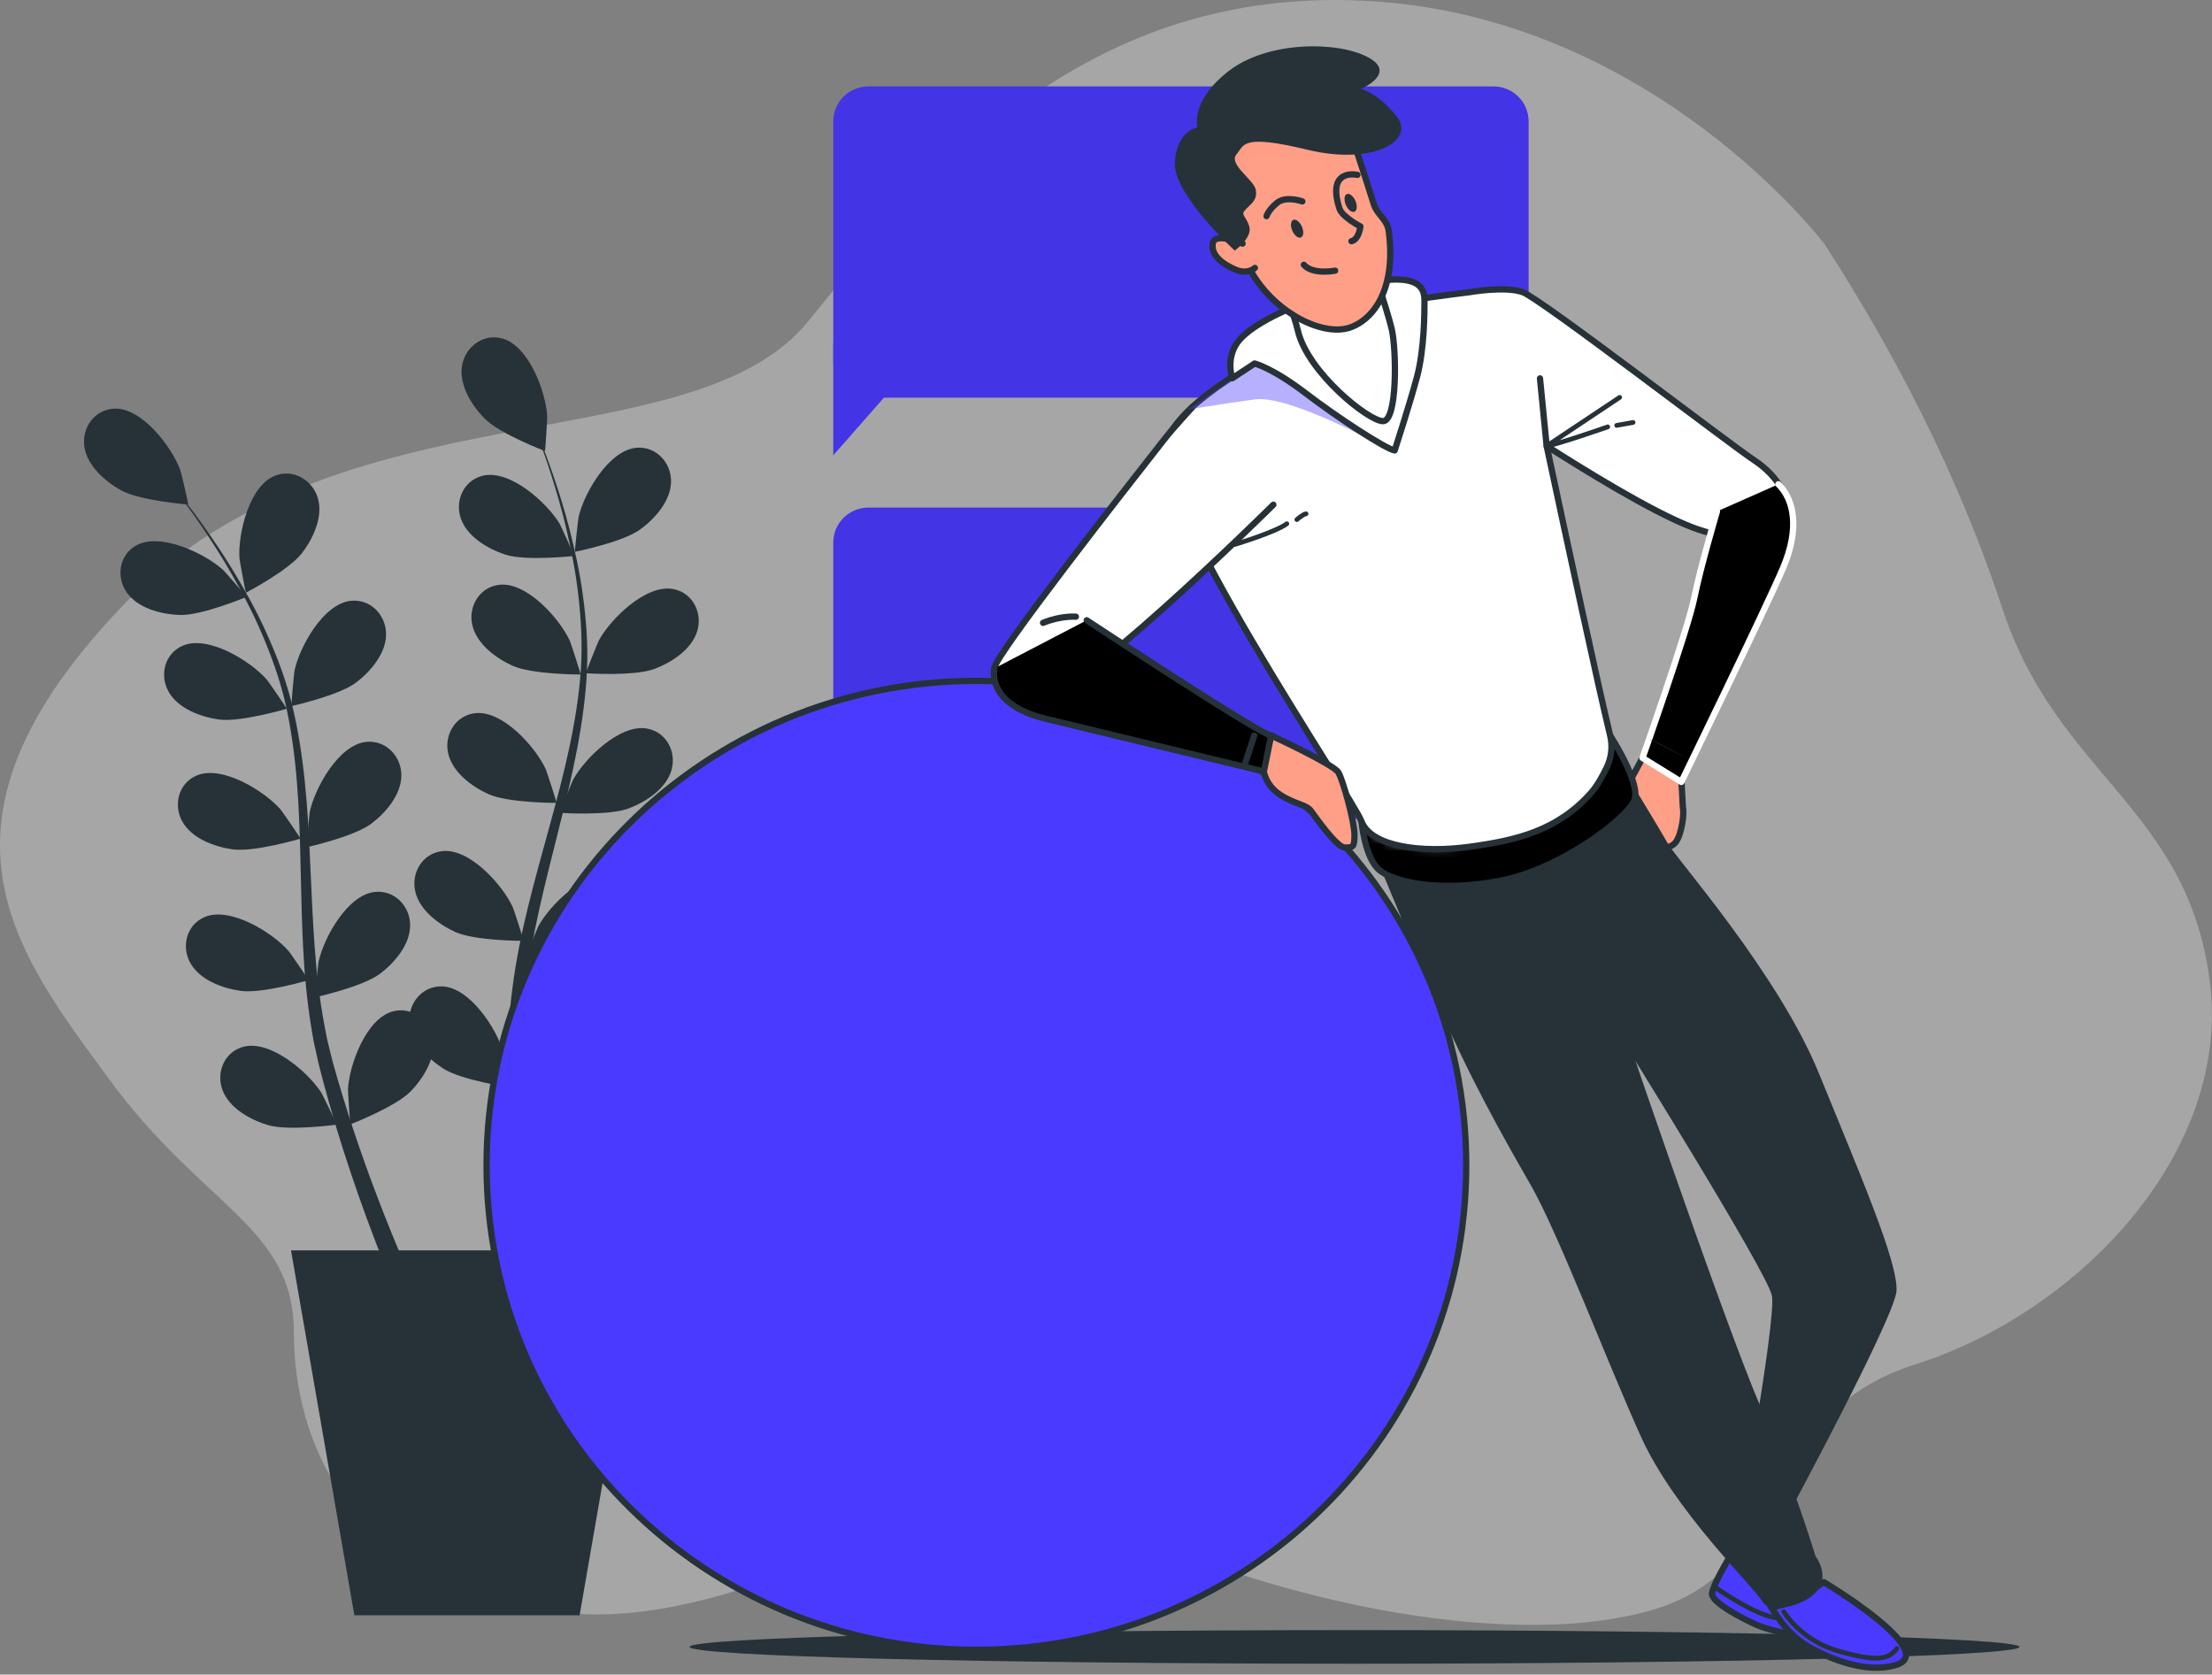 <svg width="321" height="243" viewBox="0 0 321 243" fill="none" xmlns="http://www.w3.org/2000/svg">
<rect x="0" y="0" width="321" height="243" fill="#808080" stroke="none"/>
<path opacity="0.4" d="M264.778 35.435C264.778 35.435 239.888 2.458 198.562 0.136C157.235 -2.186 134.223 25.681 117.317 46.582C100.411 67.483 49.223 55.407 18.227 87.455C-12.768 119.503 2.26 138.081 15.879 156.66C29.497 175.238 42.647 178.025 42.647 193.352C42.647 208.68 50.161 229.115 79.747 233.76C109.333 238.405 139.858 210.072 160.991 220.755C182.124 231.438 217.581 239.798 239.301 233.76C261.02 227.722 254.446 205.428 277.927 197.996C301.409 190.564 323.95 167.342 320.663 142.261C317.376 117.179 298.591 112.535 290.607 88.383C282.623 64.232 271.353 45.653 264.778 35.435Z" fill="#E0E0E0"/>
<path d="M293.073 238.986C293.073 240.333 249.865 241.424 196.566 241.424C143.266 241.424 100.059 240.333 100.059 238.986C100.059 237.639 143.266 236.547 196.566 236.547C249.865 236.547 293.073 237.639 293.073 238.986Z" fill="#263238"/>
<path d="M216.716 57.7H126.033C123.212 57.7 120.926 55.438 120.926 52.648V17.59C120.926 14.8 123.213 12.539 126.033 12.539H216.716C219.537 12.539 221.824 14.8 221.824 17.59V52.648C221.824 55.438 219.537 57.7 216.716 57.7Z" fill="#4A3AFF"/>
<path opacity="0.1" d="M216.716 57.7H126.033C123.212 57.7 120.926 55.438 120.926 52.648V17.59C120.926 14.8 123.213 12.539 126.033 12.539H216.716C219.537 12.539 221.824 14.8 221.824 17.59V52.648C221.824 55.438 219.537 57.7 216.716 57.7Z" fill="black"/>
<path d="M120.926 49.758V66.066L130.125 55.594" fill="#4A3AFF"/>
<path opacity="0.1" d="M120.926 49.758V66.066L130.125 55.594" fill="black"/>
<path d="M216.716 118.817H126.033C123.212 118.817 120.926 116.556 120.926 113.766V78.708C120.926 75.918 123.213 73.656 126.033 73.656H216.716C219.537 73.656 221.824 75.918 221.824 78.708V113.766C221.824 116.556 219.537 118.817 216.716 118.817Z" fill="#4A3AFF"/>
<path opacity="0.1" d="M216.716 118.817H126.033C123.212 118.817 120.926 116.556 120.926 113.766V78.708C120.926 75.918 123.213 73.656 126.033 73.656H216.716C219.537 73.656 221.824 75.918 221.824 78.708V113.766C221.824 116.556 219.537 118.817 216.716 118.817Z" fill="black"/>
<path d="M120.926 110.875V127.184L130.125 116.712" fill="#4A3AFF"/>
<path opacity="0.1" d="M120.926 110.875V127.184L130.125 116.712" fill="black"/>
<path d="M50.863 163.147C50.794 163.173 50.484 158.362 50.501 158.056C50.683 154.517 53.137 147.785 57.014 146.761C59.807 146.023 62.381 148.034 62.822 150.742C63.273 153.508 61.453 156.452 59.602 158.364C57.429 160.608 50.867 163.144 50.863 163.147Z" fill="#263238"/>
<path d="M45.797 144.705C45.725 144.721 46.156 139.919 46.219 139.619C46.941 136.147 50.398 129.86 54.388 129.43C57.261 129.12 59.498 131.492 59.519 134.235C59.541 137.036 57.291 139.674 55.169 141.286C52.677 143.178 45.803 144.703 45.797 144.705Z" fill="#263238"/>
<path d="M44.524 122.935C44.452 122.951 44.883 118.149 44.945 117.849C45.667 114.378 49.125 108.091 53.113 107.66C55.987 107.35 58.223 109.723 58.245 112.465C58.267 115.267 56.017 117.904 53.895 119.517C51.403 121.41 44.529 122.934 44.524 122.935Z" fill="#263238"/>
<path d="M42.305 102.46C42.233 102.476 42.664 97.674 42.727 97.374C43.448 93.902 46.906 87.615 50.895 87.185C53.769 86.874 56.005 89.247 56.026 91.99C56.049 94.791 53.798 97.428 51.676 99.041C49.184 100.934 42.31 102.458 42.305 102.46Z" fill="#263238"/>
<path d="M35.7 86.006C35.635 86.04 34.768 81.296 34.748 80.99C34.517 77.454 36.174 70.487 39.906 69.03C42.595 67.98 45.385 69.684 46.138 72.324C46.906 75.02 45.44 78.151 43.825 80.261C41.928 82.737 35.704 86.004 35.7 86.006Z" fill="#263238"/>
<path d="M48.847 163.2C48.919 163.19 46.811 158.844 46.646 158.585C44.737 155.586 39.267 150.9 35.379 151.883C32.578 152.591 31.328 155.589 32.281 158.165C33.255 160.795 36.299 162.483 38.859 163.255C41.864 164.162 48.842 163.201 48.847 163.2Z" fill="#263238"/>
<path d="M44.765 142.235C44.835 142.214 42.085 138.234 41.882 138.002C39.536 135.324 33.411 131.512 29.719 133.066C27.058 134.185 26.281 137.336 27.619 139.739C28.985 142.193 32.252 143.406 34.9 143.785C38.01 144.231 44.76 142.236 44.765 142.235Z" fill="#263238"/>
<path d="M43.601 121.699C43.671 121.678 40.921 117.698 40.718 117.467C38.372 114.788 32.247 110.976 28.555 112.53C25.894 113.65 25.117 116.8 26.455 119.204C27.82 121.658 31.088 122.87 33.736 123.251C36.846 123.695 43.596 121.7 43.601 121.699Z" fill="#263238"/>
<path d="M41.601 102.851C41.671 102.83 38.921 98.85 38.718 98.618C36.372 95.94 30.247 92.128 26.555 93.682C23.894 94.802 23.117 97.952 24.455 100.356C25.82 102.81 29.088 104.022 31.736 104.402C34.846 104.848 41.596 102.852 41.601 102.851Z" fill="#263238"/>
<path d="M35.741 86.628C35.809 86.599 32.634 82.942 32.406 82.734C29.777 80.326 23.266 77.203 19.769 79.148C17.249 80.549 16.826 83.766 18.422 86.008C20.053 88.299 23.434 89.149 26.109 89.239C29.249 89.346 35.737 86.63 35.741 86.628Z" fill="#263238"/>
<path d="M27.317 73.214C27.39 73.22 26.276 68.527 26.171 68.238C24.959 64.904 20.636 59.164 16.626 59.296C13.737 59.392 11.863 62.053 12.234 64.772C12.614 67.548 15.219 69.843 17.55 71.142C20.288 72.668 27.311 73.213 27.317 73.214Z" fill="#263238"/>
<path d="M57.618 187.887C57.618 187.887 56.789 186.02 55.488 182.74C54.187 179.455 52.394 174.741 50.506 168.994C49.555 166.123 48.587 162.993 47.651 159.656C47.167 157.979 46.736 156.292 46.263 154.479C46.067 153.595 45.869 152.703 45.668 151.802C45.45 150.912 45.334 149.946 45.16 149.009C44.546 145.233 44.18 141.342 43.983 137.378C43.784 133.419 43.708 129.404 43.614 125.4C43.522 121.395 43.408 117.399 43.085 113.485C42.768 109.571 42.254 105.739 41.422 102.1C40.59 98.465 39.322 95.046 37.976 91.903C36.63 88.742 35.084 85.868 33.593 83.259C32.106 80.643 30.581 78.338 29.215 76.308C27.83 74.288 26.561 72.569 25.492 71.172C23.346 68.381 22 66.879 22 66.879C22 66.879 23.379 68.351 25.588 71.097C26.689 72.473 27.997 74.167 29.428 76.161C30.843 78.166 32.422 80.444 33.973 83.039C35.529 85.627 37.147 88.482 38.575 91.642C40.011 94.807 41.359 98.209 42.289 101.892C43.215 105.567 43.822 109.439 44.228 113.382C44.64 117.328 44.843 121.345 45.023 125.352C45.205 129.359 45.369 133.358 45.652 137.275C45.931 141.188 46.383 145.033 47.056 148.663C47.245 149.57 47.364 150.457 47.605 151.358C47.825 152.254 48.044 153.143 48.259 154.022C48.738 155.7 49.221 157.435 49.73 159.06C50.728 162.342 51.754 165.421 52.758 168.242C54.753 173.891 56.63 178.522 57.987 181.738C59.349 184.961 60.19 186.747 60.19 186.747C60.519 187.445 60.213 188.274 59.508 188.599C58.802 188.924 57.964 188.622 57.636 187.924C57.632 187.917 57.629 187.91 57.625 187.903L57.618 187.887Z" fill="#263238"/>
<path d="M75.8 158.29C75.727 158.296 76.813 153.596 76.916 153.308C78.108 149.966 82.397 144.202 86.407 144.31C89.297 144.389 91.187 147.039 90.832 149.76C90.469 152.538 87.877 154.849 85.554 156.161C82.826 157.702 75.806 158.29 75.8 158.29Z" fill="#263238"/>
<path d="M76.244 139.185C76.171 139.181 77.965 134.698 78.11 134.428C79.8 131.303 84.922 126.247 88.87 126.955C91.714 127.465 93.177 130.369 92.409 133.005C91.625 135.697 88.71 137.593 86.211 138.542C83.278 139.656 76.249 139.186 76.244 139.185Z" fill="#263238"/>
<path d="M81.272 117.954C81.198 117.949 82.992 113.466 83.138 113.196C84.828 110.072 89.949 105.015 93.897 105.724C96.742 106.234 98.204 109.138 97.436 111.774C96.652 114.466 93.737 116.362 91.239 117.311C88.306 118.425 81.277 117.955 81.272 117.954Z" fill="#263238"/>
<path d="M85.033 97.701C84.96 97.696 86.754 93.213 86.899 92.943C88.589 89.819 93.711 84.763 97.659 85.471C100.503 85.981 101.966 88.885 101.198 91.521C100.414 94.213 97.499 96.109 95 97.058C92.067 98.172 85.039 97.701 85.033 97.701Z" fill="#263238"/>
<path d="M83.44 80.07C83.368 80.085 83.9 75.293 83.97 74.994C84.765 71.539 88.356 65.326 92.353 64.977C95.232 64.727 97.418 67.145 97.381 69.888C97.343 72.689 95.038 75.279 92.881 76.847C90.35 78.688 83.445 80.069 83.44 80.07Z" fill="#263238"/>
<path d="M73.847 157.775C73.92 157.785 73.148 153.025 73.064 152.73C72.096 149.319 68.198 143.289 64.188 143.137C61.299 143.028 59.239 145.551 59.413 148.289C59.591 151.085 62.024 153.558 64.255 155.019C66.876 156.733 73.842 157.774 73.847 157.775Z" fill="#263238"/>
<path d="M75.969 136.528C76.043 136.528 74.55 131.939 74.422 131.659C72.943 128.432 68.167 123.055 64.18 123.507C61.308 123.832 59.656 126.634 60.249 129.314C60.853 132.052 63.637 134.132 66.067 135.241C68.919 136.543 75.965 136.528 75.969 136.528Z" fill="#263238"/>
<path d="M80.755 116.511C80.828 116.511 79.336 111.922 79.207 111.643C77.728 108.415 72.952 103.039 68.965 103.49C66.093 103.815 64.442 106.618 65.034 109.298C65.638 112.035 68.421 114.115 70.852 115.224C73.704 116.526 80.749 116.511 80.755 116.511Z" fill="#263238"/>
<path d="M84.251 97.879C84.324 97.879 82.832 93.29 82.704 93.01C81.224 89.783 76.448 84.406 72.461 84.858C69.589 85.183 67.938 87.985 68.53 90.665C69.134 93.403 71.918 95.483 74.348 96.592C77.201 97.894 84.246 97.879 84.251 97.879Z" fill="#263238"/>
<path d="M83.296 80.677C83.368 80.668 81.376 76.269 81.218 76.006C79.388 72.959 74.044 68.134 70.132 69.016C67.313 69.651 65.984 72.616 66.869 75.215C67.774 77.87 70.772 79.635 73.31 80.474C76.29 81.458 83.29 80.677 83.296 80.677Z" fill="#263238"/>
<path d="M79.075 65.448C79.143 65.474 79.424 60.662 79.406 60.355C79.203 56.817 76.707 50.099 72.825 49.099C70.028 48.378 67.466 50.403 67.041 53.114C66.607 55.883 68.444 58.815 70.306 60.717C72.493 62.948 79.07 65.447 79.075 65.448Z" fill="#263238"/>
<path d="M75.167 183.909C75.167 183.909 74.908 181.886 74.604 178.376C74.3 174.861 73.936 169.837 73.778 163.796C73.691 160.776 73.663 157.503 73.725 154.04C73.743 152.297 73.814 150.559 73.883 148.687C73.948 147.785 74.015 146.874 74.082 145.953C74.128 145.039 74.295 144.079 74.398 143.132C74.894 139.34 75.662 135.506 76.611 131.651C77.559 127.799 78.64 123.928 79.701 120.062C80.764 116.197 81.803 112.333 82.618 108.49C83.44 104.649 84.048 100.831 84.296 97.108C84.543 93.388 84.31 89.755 83.924 86.363C83.542 82.953 82.886 79.763 82.205 76.842C81.532 73.916 80.732 71.278 80.005 68.947C79.258 66.621 78.535 64.616 77.912 62.976C76.657 59.697 75.798 57.879 75.798 57.879C75.798 57.879 76.697 59.678 78.025 62.933C78.685 64.561 79.453 66.553 80.252 68.867C81.032 71.187 81.892 73.815 82.632 76.738C83.38 79.657 84.11 82.85 84.571 86.281C85.038 89.719 85.352 93.359 85.185 97.152C85.018 100.936 84.485 104.818 83.742 108.713C83.003 112.611 82.042 116.52 81.063 120.412C80.087 124.305 79.094 128.186 78.239 132.021C77.383 135.851 76.711 139.664 76.312 143.333C76.234 144.256 76.092 145.14 76.065 146.071C76.018 146.993 75.973 147.906 75.926 148.809C75.903 150.553 75.868 152.352 75.888 154.053C75.902 157.48 76.002 160.72 76.153 163.708C76.441 169.686 76.911 174.653 77.287 178.119C77.666 181.592 77.96 183.54 77.96 183.54C78.074 184.301 77.543 185.01 76.774 185.124C76.004 185.237 75.288 184.711 75.173 183.95C75.171 183.943 75.171 183.935 75.17 183.927L75.167 183.909Z" fill="#263238"/>
<path d="M84.109 234.399H51.424L42.23 181.45H93.302L84.109 234.399Z" fill="#263238"/>
<path d="M141.692 239.404C180.95 239.404 212.774 207.929 212.774 169.103C212.774 130.276 180.95 98.801 141.692 98.801C102.434 98.801 70.609 130.276 70.609 169.103C70.609 207.929 102.434 239.404 141.692 239.404Z" fill="#4A3AFF" stroke="#263238" stroke-width="0.912" stroke-miterlimit="10" stroke-linecap="round" stroke-linejoin="round"/>
<path d="M238.357 109.981C238.357 109.981 236.066 114.24 235.701 114.842C235.337 115.443 234.121 118.689 234.485 119.41C234.85 120.132 235.215 120.613 235.944 120.733C236.673 120.853 237.281 122.175 238.497 122.415C239.713 122.656 240.807 122.656 240.807 122.656C240.807 122.656 241.414 123.137 242.144 122.896C242.873 122.656 243.481 122.296 243.967 120.251C244.454 118.207 244.211 117.126 244.211 117.126L243.993 112.999L238.357 109.981Z" fill="#FF9F87" stroke="#263238" stroke-width="0.912" stroke-miterlimit="10" stroke-linecap="round" stroke-linejoin="round"/>
<path d="M251.742 224.704C251.742 224.704 248.445 230.016 248.445 231.299C248.445 232.582 252.986 234.934 254.932 235.79C256.878 236.645 260.337 237.286 263.148 237.714C265.959 238.141 271.796 239.21 270.067 237.072C268.338 234.934 257.959 229.16 257.527 228.519C257.094 227.878 255.734 226.793 255.734 226.793L251.742 224.704Z" fill="#4A3AFF" stroke="#263238" stroke-width="0.912" stroke-miterlimit="10" stroke-linecap="round" stroke-linejoin="round"/>
<path d="M256.91 233.064L258.067 234.779C259.321 236.641 261.001 238.192 262.991 239.254C266.077 240.901 270.839 242.788 274.99 241.656C281.8 239.798 264.659 229.58 264.659 229.58C264.659 229.58 258.554 233.76 256.91 233.064Z" fill="#4A3AFF" stroke="#263238" stroke-width="0.912" stroke-miterlimit="10" stroke-linecap="round" stroke-linejoin="round"/>
<path d="M258.867 233.876C258.867 233.876 261.267 238.029 266.865 239.611C272.464 241.193 274.064 240.798 275.264 239.215" fill="#4A3AFF"/>
<path d="M258.867 233.876C258.867 233.876 261.267 238.029 266.865 239.611C272.464 241.193 274.064 240.798 275.264 239.215" stroke="#263238" stroke-width="0.684" stroke-miterlimit="10" stroke-linecap="round" stroke-linejoin="round"/>
<path d="M248.871 230.316C248.871 230.316 255.054 234.694 258.061 234.779Z" fill="#4A3AFF"/>
<path d="M248.871 230.316C248.871 230.316 255.054 234.694 258.061 234.779" stroke="#263238" stroke-width="0.684" stroke-miterlimit="10" stroke-linecap="round" stroke-linejoin="round"/>
<path d="M235.454 111.447C235.454 111.447 240.933 120.431 242.107 122.522C243.281 124.612 258.074 141.333 263.945 155.731C269.815 170.13 275.45 183.134 275.216 187.315C274.981 191.495 255.726 226.794 255.726 226.794L251.734 224.704C251.734 224.704 257.839 191.495 257.135 188.012C256.43 184.529 234.827 149.926 234.827 149.926C234.827 149.926 224.731 142.959 220.504 134.831" fill="#263238"/>
<path d="M236.238 133.901C236.238 133.901 233.185 140.403 233.185 141.332C233.185 142.262 250.326 192.191 255.257 203.57C260.188 214.949 263.476 225.864 263.476 225.864C263.476 225.864 265.354 228.187 263.945 230.509C262.536 232.831 256.901 234.457 255.727 232.367C254.552 230.277 243.047 219.362 238.116 208.447C233.185 197.532 226.141 178.954 222.149 171.987C218.157 165.02 213.226 156.427 208.06 144.351C202.894 132.276 197.57 119.193 197.57 119.193C197.57 119.193 207.432 120.354 218.234 116.871C229.035 113.388 233.654 106.725 233.654 106.725C233.654 106.725 236.401 113.673 237.111 115.018" fill="#263238"/>
<path d="M197.574 119.193C197.574 119.193 198.066 124.596 200.228 126.306C202.389 128.017 208.876 129.514 217.74 127.803C226.605 126.093 236.335 118.608 237.2 116.042C238.064 113.476 233.658 106.729 233.658 106.729C233.658 106.729 228.551 113.903 214.282 116.256C200.012 118.609 197.574 119.193 197.574 119.193Z" fill="black" stroke="#263238" stroke-width="0.912" stroke-miterlimit="10" stroke-linecap="round" stroke-linejoin="round"/>
<path d="M254.56 66.786C251.038 64.464 223.565 43.331 220.982 42.402C218.399 41.473 213.233 42.402 213.233 42.402C213.233 42.402 197.317 44.322 193.978 45.654C193.666 45.778 186.49 49.855 186.229 50.066C183.646 52.156 172.346 57.304 169.293 63.807C165.839 71.164 196.168 115.478 197.577 119.193C198.986 122.909 206.393 123.814 213.204 122.885C220.013 121.956 225.989 120.587 230.92 115.013C231.764 114.059 232.558 112.621 233.155 111.387C233.858 109.934 234.041 108.295 233.662 106.729C231.9 99.478 227.407 78.561 224.447 64.722C229.388 67.874 239.66 74.279 245.637 76.539C253.621 79.558 259.726 77.468 259.726 74.913C259.725 72.36 258.082 69.109 254.56 66.786Z" fill="white"/>
<mask id="mask0_66_3456" style="mask-type:luminance" maskUnits="userSpaceOnUse" x="169" y="41" width="91" height="83">
<path d="M254.56 66.786C251.038 64.464 223.565 43.331 220.982 42.402C218.399 41.473 213.233 42.402 213.233 42.402C213.233 42.402 197.317 44.322 193.978 45.654C193.666 45.778 186.49 49.855 186.229 50.066C183.646 52.156 172.346 57.304 169.293 63.807C165.839 71.164 196.168 115.478 197.577 119.193C198.986 122.909 206.393 123.814 213.204 122.885C220.013 121.956 225.989 120.587 230.92 115.013C231.764 114.059 232.558 112.621 233.155 111.387C233.858 109.934 234.041 108.295 233.662 106.729C231.9 99.478 227.407 78.561 224.447 64.722C229.388 67.874 239.66 74.279 245.637 76.539C253.621 79.558 259.726 77.468 259.726 74.913C259.725 72.36 258.082 69.109 254.56 66.786Z" fill="white"/>
</mask>
<g mask="url(#mask0_66_3456)">
<path opacity="0.5" d="M224.129 59.227C224.129 59.227 227.886 60.62 230.704 60.62C233.521 60.62 231.878 61.782 230.704 62.246C229.529 62.71 238.218 61.55 237.982 62.943C237.748 64.337 231.642 67.124 231.642 67.124C231.642 67.124 236.808 70.375 245.026 71.304C253.245 72.233 248.079 77.11 248.079 77.11C248.079 77.11 234.864 72.311 224.448 64.725L224.129 59.227Z" fill="white"/>
</g>
<mask id="mask1_66_3456" style="mask-type:luminance" maskUnits="userSpaceOnUse" x="169" y="41" width="91" height="83">
<path d="M254.56 66.786C251.038 64.464 223.565 43.331 220.982 42.402C218.399 41.473 213.233 42.402 213.233 42.402C213.233 42.402 197.317 44.322 193.978 45.654C193.666 45.778 186.49 49.855 186.229 50.066C183.646 52.156 172.346 57.304 169.293 63.807C165.839 71.164 196.168 115.478 197.577 119.193C198.986 122.909 206.393 123.814 213.204 122.885C220.013 121.956 225.989 120.587 230.92 115.013C231.764 114.059 232.558 112.621 233.155 111.387C233.858 109.934 234.041 108.295 233.662 106.729C231.9 99.478 227.407 78.561 224.447 64.722C229.388 67.874 239.66 74.279 245.637 76.539C253.621 79.558 259.726 77.468 259.726 74.913C259.725 72.36 258.082 69.109 254.56 66.786Z" fill="white"/>
</mask>
<g mask="url(#mask1_66_3456)">
<g opacity="0.5">
<path d="M182.563 75.019C182.563 75.019 180.685 78.038 181.624 78.27C182.563 78.502 192.19 74.555 188.903 77.806C185.616 81.057 181.624 81.057 183.268 81.987C184.912 82.916 189.139 82.916 187.73 83.844C186.321 84.773 189.139 88.953 196.183 97.313C203.227 105.673 206.279 111.479 214.028 115.427C221.777 119.375 226.943 119.375 222.246 120.536C217.55 121.697 212.619 122.394 212.385 124.484C212.385 124.484 212.619 126.11 209.801 127.271C206.983 128.433 205.34 128.2 203.227 127.271C201.114 126.342 200.409 126.342 199.939 125.181C199.47 124.02 197.575 119.194 197.575 119.194L194.211 112.072L193.13 110.55L192.19 109.854L175.754 81.987L182.563 75.019Z" fill="white"/>
</g>
</g>
<path d="M254.56 66.786C251.038 64.464 223.565 43.331 220.982 42.402C218.399 41.473 213.233 42.402 213.233 42.402C213.233 42.402 197.317 44.322 193.978 45.654C193.666 45.778 186.49 49.855 186.229 50.066C183.646 52.156 172.346 57.304 169.293 63.807C165.839 71.164 196.168 115.478 197.577 119.193C198.986 122.909 206.393 123.814 213.204 122.885C220.013 121.956 225.989 120.587 230.92 115.013C231.764 114.059 232.558 112.621 233.155 111.387C233.858 109.934 234.041 108.295 233.662 106.729C231.9 99.478 227.407 78.561 224.447 64.722C229.388 67.874 239.66 74.279 245.637 76.539C253.621 79.558 259.726 77.468 259.726 74.913C259.725 72.36 258.082 69.109 254.56 66.786Z" stroke="#263238" stroke-width="0.912" stroke-miterlimit="10" stroke-linecap="round" stroke-linejoin="round"/>
<path d="M173.059 59.056C173.059 59.056 170.238 62.126 169.142 63.521C163.263 70.999 144.537 94.948 144.327 96.877C144.127 98.712 145.011 100.112 149.59 101.853C154.169 103.595 184.789 73.238 184.789 73.238" fill="white"/>
<mask id="mask2_66_3456" style="mask-type:luminance" maskUnits="userSpaceOnUse" x="144" y="59" width="41" height="43">
<path d="M173.059 59.056C173.059 59.056 170.238 62.126 169.142 63.521C163.263 70.999 144.537 94.948 144.327 96.877C144.127 98.712 145.011 100.112 149.59 101.853C154.169 103.595 184.789 73.238 184.789 73.238" fill="white"/>
</mask>
<g mask="url(#mask2_66_3456)">
<g opacity="0.5">
<path opacity="0.8" d="M174.808 58.53L152.266 89.65C152.266 89.65 154.614 92.204 157.431 94.758C160.249 97.313 165.18 98.939 161.423 98.707C157.666 98.475 150.621 95.688 150.621 95.688C150.621 95.688 148.508 97.313 151.091 98.939C153.674 100.565 154.143 99.403 161.658 103.119C169.172 106.835 181.194 109.237 181.194 109.237L180.22 111.188L148.274 103.119C148.274 103.119 143.627 100.821 144.306 96.977C144.986 93.134 155.753 80.958 155.753 80.958L171.184 60.948C171.184 60.948 172.633 58.829 174.808 58.53Z" fill="white"/>
</g>
</g>
<path d="M173.059 59.056C173.059 59.056 170.238 62.126 169.142 63.521C163.263 70.999 144.537 94.948 144.327 96.877C144.127 98.712 145.011 100.112 149.59 101.853C154.169 103.595 184.789 73.238 184.789 73.238" stroke="#263238" stroke-width="0.912" stroke-miterlimit="10" stroke-linecap="round" stroke-linejoin="round"/>
<path d="M235.04 57.666L224.445 64.723C225.958 64.51 233.31 61.943 233.31 61.943" stroke="#263238" stroke-width="0.684" stroke-miterlimit="10" stroke-linecap="round" stroke-linejoin="round"/>
<path d="M234.609 61.729L236.988 61.302" stroke="#263238" stroke-width="0.684" stroke-miterlimit="10" stroke-linecap="round" stroke-linejoin="round"/>
<path d="M156.127 89.487C156.127 89.487 153.961 89.313 151.367 90.382" stroke="#263238" stroke-width="0.912" stroke-miterlimit="10" stroke-linecap="round" stroke-linejoin="round"/>
<path d="M179.215 79C179.215 79 185.163 77.2 186.741 75.999" stroke="#263238" stroke-width="0.684" stroke-miterlimit="10" stroke-linecap="round" stroke-linejoin="round"/>
<path d="M188.195 75.398C188.195 75.398 189.167 74.559 189.53 74.559" stroke="#263238" stroke-width="0.684" stroke-miterlimit="10" stroke-linecap="round" stroke-linejoin="round"/>
<path d="M224.446 64.722L223.48 54.908" stroke="#263238" stroke-width="0.912" stroke-miterlimit="10" stroke-linecap="round" stroke-linejoin="round"/>
<path d="M144.316 96.976C144.316 96.976 142.946 102.148 151.713 104.292C155.872 105.309 183.412 111.955 183.412 111.955C183.412 111.955 185.877 106.731 184.469 106.731C183.06 106.731 157.701 90.01 157.701 90.01" fill="black"/>
<path d="M144.316 96.976C144.316 96.976 142.946 102.148 151.713 104.292C155.872 105.309 183.412 111.955 183.412 111.955C183.412 111.955 185.877 106.731 184.469 106.731C183.06 106.731 157.701 90.01 157.701 90.01" stroke="#263238" stroke-width="0.912" stroke-miterlimit="10" stroke-linecap="round" stroke-linejoin="round"/>
<path d="M184.466 106.73C184.466 106.73 193.507 110.91 194.211 112.071C194.915 113.232 196.559 119.27 196.559 121.128C196.559 122.987 196.325 122.986 195.15 122.986C193.976 122.986 190.924 118.573 190.219 117.645C189.515 116.716 187.871 116.716 185.758 115.323C183.645 113.93 183.41 111.956 183.41 111.956L184.466 106.73Z" fill="#FF9F87" stroke="#263238" stroke-width="0.912" stroke-miterlimit="10" stroke-linecap="round" stroke-linejoin="round"/>
<path d="M180.605 111.057L182.013 106.743" stroke="#263238" stroke-width="0.912" stroke-miterlimit="10" stroke-linecap="round" stroke-linejoin="round"/>
<path opacity="0.4" d="M201.75 65.365C201.75 65.365 187.268 57.22 182.073 57.954C176.878 58.687 172.426 59.422 172.426 59.422L182.068 52.748C186.832 55.01 193.795 60.017 201.75 65.365Z" fill="#4A3AFF"/>
<path d="M249.157 74.218C249.157 74.218 246.809 82.114 245.87 86.758C244.93 91.403 238.355 109.982 238.355 109.982L243.991 113.465C243.991 113.465 256.436 87.92 258.783 82.346C261.132 76.773 260.427 72.592 258.079 70.269" fill="black"/>
<path d="M249.157 74.218C249.157 74.218 246.809 82.114 245.87 86.758C244.93 91.403 238.355 109.982 238.355 109.982L243.991 113.465C243.991 113.465 256.436 87.92 258.783 82.346C261.132 76.773 260.427 72.592 258.079 70.269" stroke="white" stroke-width="0.912" stroke-miterlimit="10" stroke-linecap="round" stroke-linejoin="round"/>
<path d="M239.426 107.299C239.848 107.299 245.194 110.221 245.194 110.221Z" fill="#263238"/>
<path d="M202.392 65.364C201.095 65.15 194.176 60.66 189.42 57.025C184.663 53.389 182.069 52.748 182.069 52.748L178.825 54.886C178.825 54.886 177.961 52.533 179.258 50.182C180.555 47.829 185.095 45.477 189.636 43.766C194.176 42.056 199.365 40.559 202.609 40.559C205.852 40.559 206.717 41.841 206.717 43.553C206.717 45.263 206.717 50.609 205.636 54.672C204.555 58.735 202.392 65.364 202.392 65.364Z" fill="white"/>
<mask id="mask3_66_3456" style="mask-type:luminance" maskUnits="userSpaceOnUse" x="178" y="40" width="29" height="26">
<path d="M202.396 65.364C201.099 65.15 194.18 60.66 189.424 57.025C184.667 53.389 182.073 52.748 182.073 52.748L178.829 54.886C178.829 54.886 177.965 52.533 179.262 50.182C180.559 47.829 185.099 45.477 189.64 43.766C194.18 42.056 199.369 40.559 202.612 40.559C205.856 40.559 206.72 41.841 206.72 43.553C206.72 45.263 206.72 50.609 205.64 54.672C204.559 58.735 202.396 65.364 202.396 65.364Z" fill="white"/>
</mask>
<g mask="url(#mask3_66_3456)">
<g opacity="0.5">
<path d="M200.359 43.065C200.359 43.065 198.363 48.989 196.366 50.767C194.37 52.543 191.374 54.123 191.374 54.123C191.374 54.123 190.176 49.976 187.181 49.976C184.187 49.976 179.594 51.951 179.594 51.951C179.594 51.951 179.594 50.371 183.387 48.397C187.181 46.422 187.181 46.422 187.181 46.422L195.966 43.065H200.359Z" fill="white"/>
</g>
</g>
<path d="M202.392 65.364C201.095 65.15 194.176 60.66 189.42 57.025C184.663 53.389 182.069 52.748 182.069 52.748L178.825 54.886C178.825 54.886 177.961 52.533 179.258 50.182C180.555 47.829 185.095 45.477 189.636 43.766C194.176 42.056 199.365 40.559 202.609 40.559C205.852 40.559 206.717 41.841 206.717 43.553C206.717 45.263 206.717 50.609 205.636 54.672C204.555 58.735 202.392 65.364 202.392 65.364Z" stroke="#263238" stroke-width="0.912" stroke-miterlimit="10" stroke-linecap="round" stroke-linejoin="round"/>
<path d="M183.176 38.221C183.176 38.221 186.932 41.937 188.341 47.975C189.75 54.013 198.584 61.113 200.697 61.113C202.81 61.113 202.665 50.762 201.961 47.743C201.257 44.724 198.439 36.596 198.439 36.596C198.439 36.596 187.167 31.255 183.176 38.221Z" fill="white"/>
<mask id="mask4_66_3456" style="mask-type:luminance" maskUnits="userSpaceOnUse" x="183" y="34" width="20" height="28">
<path d="M183.168 38.221C183.168 38.221 186.925 41.937 188.334 47.975C189.743 54.013 198.576 61.113 200.689 61.113C202.802 61.113 202.657 50.762 201.953 47.743C201.249 44.724 198.431 36.596 198.431 36.596C198.431 36.596 187.159 31.255 183.168 38.221Z" fill="white"/>
</mask>
<g mask="url(#mask4_66_3456)">
<g opacity="0.5">
<path d="M200.343 43.065C200.343 43.065 198.347 48.989 196.351 50.767C194.354 52.543 191.359 54.123 191.359 54.123C191.359 54.123 190.16 49.976 187.166 49.976C184.171 49.976 179.578 51.951 179.578 51.951C179.578 51.951 179.578 50.371 183.372 48.397C187.166 46.422 187.166 46.422 187.166 46.422L195.951 43.065H200.343Z" fill="white"/>
</g>
</g>
<path d="M183.176 38.221C183.176 38.221 186.932 41.937 188.341 47.975C189.75 54.013 198.584 61.113 200.697 61.113C202.81 61.113 202.665 50.762 201.961 47.743C201.257 44.724 198.439 36.596 198.439 36.596C198.439 36.596 187.167 31.255 183.176 38.221Z" stroke="#263238" stroke-width="0.912" stroke-miterlimit="10" stroke-linecap="round" stroke-linejoin="round"/>
<path d="M175.733 27.026C175.733 27.026 178.283 34.087 181.852 39.887C185.422 45.687 192.305 48.965 196.13 47.452C199.954 45.94 202.55 41.067 201.53 33.503C201.306 31.841 199.842 31.162 199.368 29.654C197.682 24.3 195.961 19.16 195.364 17.193C194.599 14.671 188.48 12.149 182.106 13.915C175.733 15.679 174.713 20.974 175.733 27.026Z" fill="#FF9F87"/>
<mask id="mask5_66_3456" style="mask-type:luminance" maskUnits="userSpaceOnUse" x="175" y="13" width="27" height="35">
<path d="M175.725 27.026C175.725 27.026 178.275 34.087 181.844 39.887C185.414 45.687 192.297 48.965 196.122 47.452C199.947 45.94 202.542 41.067 201.522 33.503C201.298 31.841 199.835 31.162 199.36 29.654C197.675 24.3 195.953 19.16 195.356 17.193C194.591 14.671 188.472 12.149 182.098 13.915C175.725 15.679 174.705 20.974 175.725 27.026Z" fill="white"/>
</mask>
<g mask="url(#mask5_66_3456)">
<path opacity="0.5" d="M196.885 22.401C196.885 22.401 194.559 24.108 189.367 23.121C184.176 22.134 180.582 22.331 180.782 23.713C180.982 25.095 181.381 26.873 181.381 26.873C181.381 26.873 175.134 21.543 180.793 20.101C184.872 19.062 187.227 20.648 188.226 20.846C189.223 21.043 196.885 22.401 196.885 22.401Z" fill="#FF9F87"/>
</g>
<path d="M175.733 27.026C175.733 27.026 178.283 34.087 181.852 39.887C185.422 45.687 192.305 48.965 196.13 47.452C199.954 45.94 202.55 41.067 201.53 33.503C201.306 31.841 199.842 31.162 199.368 29.654C197.682 24.3 195.961 19.16 195.364 17.193C194.599 14.671 188.48 12.149 182.106 13.915C175.733 15.679 174.713 20.974 175.733 27.026Z" stroke="#263238" stroke-width="0.912" stroke-miterlimit="10" stroke-linecap="round" stroke-linejoin="round"/>
<path d="M180.32 35.349C180.32 35.349 176.24 33.583 175.985 35.349C175.731 37.114 177.515 38.374 179.3 39.131C181.085 39.888 182.104 38.879 182.104 38.879" fill="#FF9F87"/>
<path d="M180.32 35.349C180.32 35.349 176.24 33.583 175.985 35.349C175.731 37.114 177.515 38.374 179.3 39.131C181.085 39.888 182.104 38.879 182.104 38.879" stroke="#263238" stroke-width="0.912" stroke-miterlimit="10" stroke-linecap="round" stroke-linejoin="round"/>
<path d="M196.986 25.377C196.986 25.377 192.445 24.308 194.391 30.295C194.777 31.483 197.418 32.862 197.418 32.862C197.418 32.862 197.202 34.786 196.121 34.999" fill="#FF9F87"/>
<path d="M196.986 25.377C196.986 25.377 192.445 24.308 194.391 30.295C194.777 31.483 197.418 32.862 197.418 32.862C197.418 32.862 197.202 34.786 196.121 34.999" stroke="#263238" stroke-width="0.912" stroke-miterlimit="10" stroke-linecap="round" stroke-linejoin="round"/>
<path d="M193.751 39.276C193.751 39.276 190.508 39.917 189.211 38.421Z" fill="#FF9F87"/>
<path d="M193.751 39.276C193.751 39.276 190.508 39.917 189.211 38.421" stroke="#263238" stroke-width="0.912" stroke-miterlimit="10" stroke-linecap="round" stroke-linejoin="round"/>
<path d="M188.99 29.226C188.99 29.226 186.611 28.371 185.314 29.44C184.017 30.509 183.801 31.365 183.801 31.365" fill="#FF9F87"/>
<path d="M188.99 29.226C188.99 29.226 186.611 28.371 185.314 29.44C184.017 30.509 183.801 31.365 183.801 31.365" stroke="#263238" stroke-width="0.912" stroke-miterlimit="10" stroke-linecap="round" stroke-linejoin="round"/>
<path d="M188.929 32.887C189.235 33.593 189.171 34.297 188.786 34.459C188.402 34.622 187.843 34.182 187.537 33.476C187.231 32.77 187.295 32.066 187.68 31.904C188.064 31.741 188.624 32.182 188.929 32.887Z" fill="#263238"/>
<path d="M196.698 29.151C197.004 29.856 196.94 30.56 196.556 30.723C196.171 30.885 195.612 30.445 195.306 29.739C195.001 29.034 195.065 28.33 195.449 28.167C195.834 28.004 196.393 28.445 196.698 29.151Z" fill="#263238"/>
<path d="M179.184 36.364C179.184 36.364 181.767 34.506 181.297 32.88C180.827 31.255 179.888 31.255 180.827 30.326C181.767 29.396 182.471 28.932 182.236 27.539C182.002 26.145 178.244 23.823 179.418 22.43C180.593 21.036 180.122 19.411 189.75 21.733C199.378 24.055 205.483 20.339 202.665 16.856C199.847 13.372 197.499 12.907 197.499 12.907C197.499 12.907 202.9 10.585 198.439 8.263C193.977 5.941 183.881 5.941 178.246 10.353C172.611 14.764 173.784 18.481 173.784 18.481C173.784 18.481 170.731 18.945 170.497 23.59C170.261 28.236 179.184 36.364 179.184 36.364Z" fill="#263238"/>
</svg>
